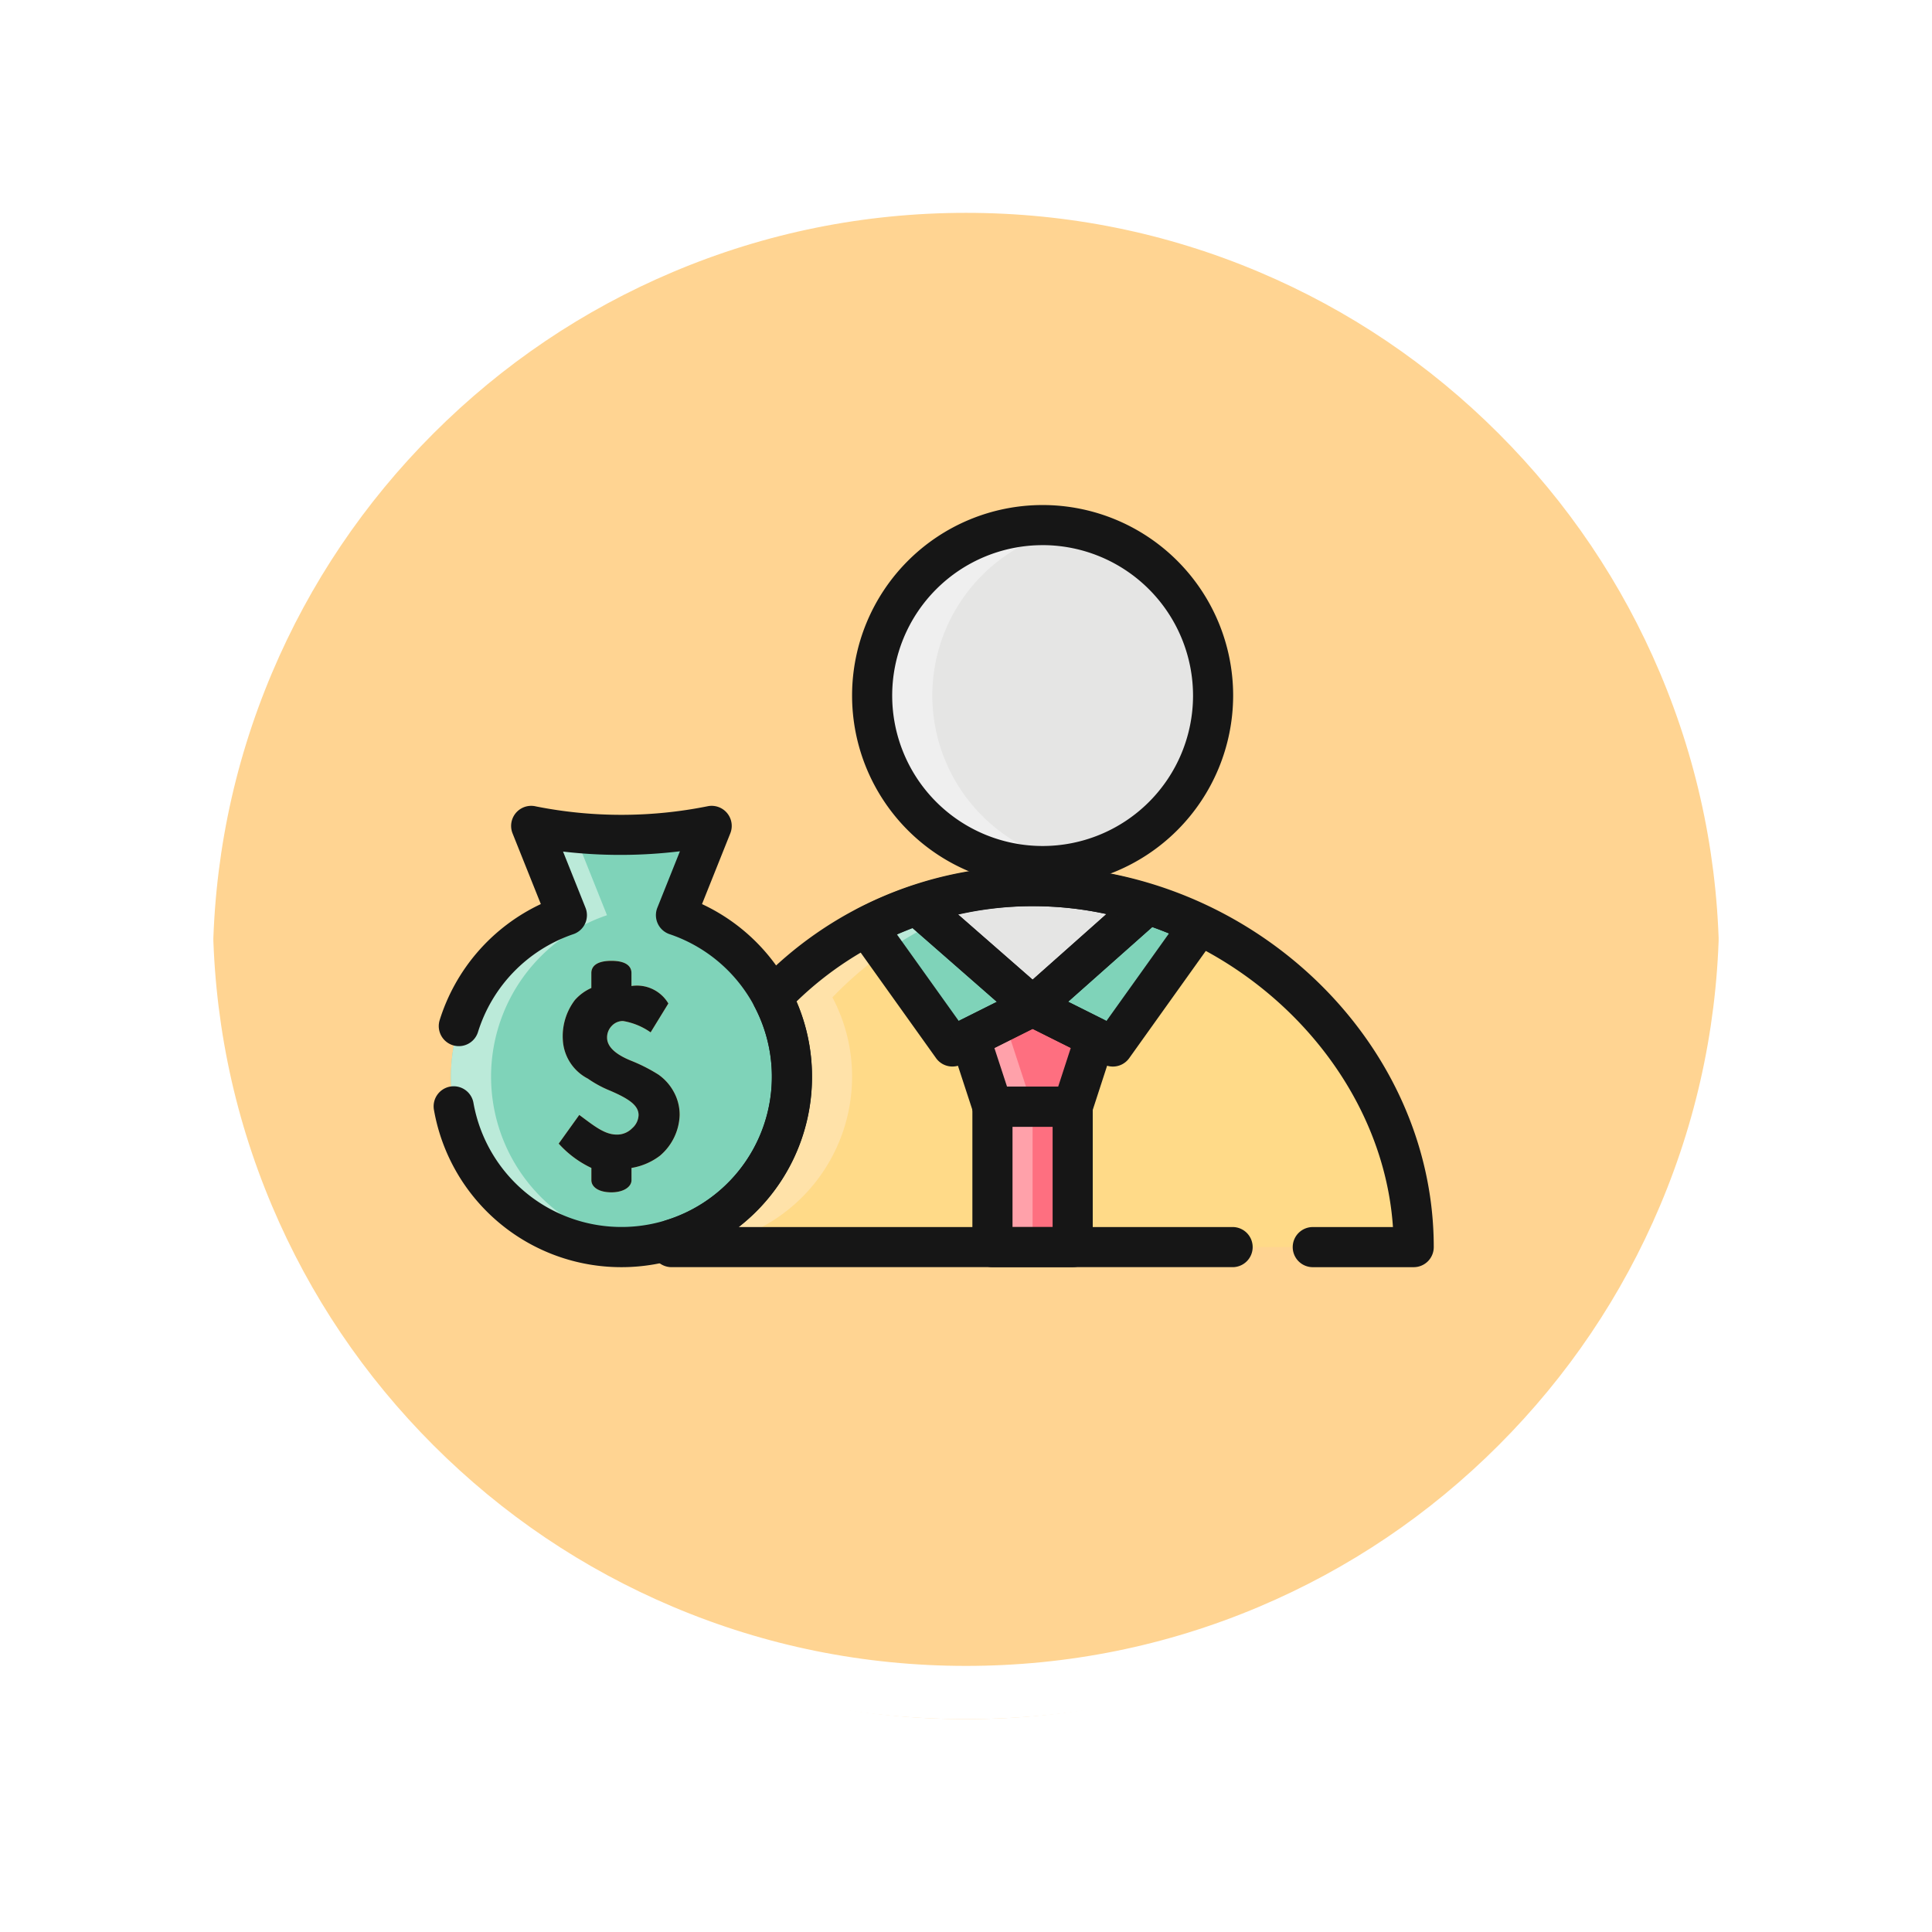 <svg xmlns="http://www.w3.org/2000/svg" xmlns:xlink="http://www.w3.org/1999/xlink" width="108.914" height="108.914" viewBox="0 0 108.914 108.914">
  <defs>
    <filter id="Trazado_874925" x="0" y="0" width="108.914" height="108.914" filterUnits="userSpaceOnUse">
      <feOffset dy="3" input="SourceAlpha"/>
      <feGaussianBlur stdDeviation="3" result="blur"/>
      <feFlood flood-opacity="0.161"/>
      <feComposite operator="in" in2="blur"/>
      <feComposite in="SourceGraphic"/>
    </filter>
  </defs>
  <g id="Grupo_1108578" data-name="Grupo 1108578" transform="translate(-797.889 -1949.485)">
    <g id="Grupo_1098742" data-name="Grupo 1098742" transform="translate(806.889 1955.484)">
      <g transform="matrix(1, 0, 0, 1, -9, -6)" filter="url(#Trazado_874925)">
        <g id="Trazado_874925-2" data-name="Trazado 874925" transform="translate(9 6)" fill="#ffcd80" opacity="0.859">
          <path d="M 45.457 89.414 C 39.522 89.414 33.766 88.252 28.347 85.96 C 23.113 83.746 18.412 80.577 14.375 76.539 C 10.337 72.502 7.168 67.801 4.954 62.567 C 2.662 57.149 1.5 51.392 1.5 45.457 C 1.5 39.522 2.662 33.766 4.954 28.347 C 7.168 23.113 10.337 18.412 14.375 14.375 C 18.412 10.337 23.113 7.168 28.347 4.954 C 33.766 2.662 39.522 1.5 45.457 1.5 C 51.392 1.5 57.148 2.662 62.566 4.954 C 67.8 7.168 72.502 10.337 76.539 14.375 C 80.576 18.412 83.746 23.113 85.96 28.347 C 88.252 33.766 89.414 39.522 89.414 45.457 C 89.414 51.392 88.252 57.149 85.96 62.567 C 83.746 67.801 80.576 72.502 76.539 76.539 C 72.502 80.577 67.8 83.746 62.566 85.96 C 57.148 88.252 51.392 89.414 45.457 89.414 Z" stroke="none"/>
          <path d="M 45.457 3 C 39.724 3 34.164 4.122 28.932 6.335 C 23.876 8.473 19.335 11.535 15.435 15.435 C 11.535 19.335 8.473 23.876 6.335 28.932 C 4.122 34.164 3 39.724 3 45.457 C 3 51.19 4.122 56.75 6.335 61.982 C 8.473 67.038 11.535 71.579 15.435 75.479 C 19.335 79.379 23.876 82.441 28.932 84.579 C 34.164 86.792 39.724 87.914 45.457 87.914 C 51.19 87.914 56.75 86.792 61.982 84.579 C 67.037 82.441 71.578 79.379 75.478 75.479 C 79.378 71.579 82.44 67.038 84.578 61.982 C 86.791 56.75 87.914 51.19 87.914 45.457 C 87.914 39.724 86.791 34.164 84.578 28.932 C 82.44 23.876 79.378 19.335 75.478 15.435 C 71.578 11.535 67.037 8.473 61.982 6.335 C 56.75 4.122 51.19 3 45.457 3 M 45.457 0 C 70.562 0 90.914 20.352 90.914 45.457 L 90.914 45.457 C 90.914 70.562 70.562 90.914 45.457 90.914 C 20.352 90.914 0 70.562 0 45.457 L 0 45.457 C 0 20.352 20.352 0 45.457 0 Z" stroke="none" fill="#fff"/>
        </g>
      </g>
      <g id="Trazado_874923" data-name="Trazado 874923" transform="translate(0 0)" fill="none">
        <path d="M45.457,0A45.457,45.457,0,0,1,90.914,45.457h0A45.457,45.457,0,0,1,0,45.457H0A45.457,45.457,0,0,1,45.457,0Z" stroke="none"/>
        <path d="M 45.457 3 C 39.724 3 34.164 4.122 28.932 6.335 C 23.876 8.473 19.335 11.535 15.435 15.435 C 11.535 19.335 8.473 23.876 6.335 28.932 C 4.122 34.164 3 39.724 3 45.457 C 3 51.19 4.122 56.75 6.335 61.982 C 8.473 67.038 11.535 71.579 15.435 75.479 C 19.335 79.379 23.876 82.441 28.932 84.579 C 34.164 86.792 39.724 87.914 45.457 87.914 C 51.19 87.914 56.75 86.792 61.982 84.579 C 67.037 82.441 71.578 79.379 75.478 75.479 C 79.378 71.579 82.44 67.038 84.578 61.982 C 86.791 56.75 87.914 51.19 87.914 45.457 C 87.914 39.724 86.791 34.164 84.578 28.932 C 82.44 23.876 79.378 19.335 75.478 15.435 C 71.578 11.535 67.037 8.473 61.982 6.335 C 56.75 4.122 51.19 3 45.457 3 M 45.457 0 C 70.562 0 90.914 20.352 90.914 45.457 L 90.914 45.457 C 90.914 70.562 70.562 90.914 45.457 90.914 C 20.352 90.914 0 70.562 0 45.457 L 0 45.457 C 0 20.352 20.352 0 45.457 0 Z" stroke="none" fill="#fff"/>
      </g>
    </g>
    <g id="gastos" transform="translate(806.464 1931.249)">
      <g id="Grupo_1108657" data-name="Grupo 1108657" transform="translate(16.847 46.421)">
        <g id="Grupo_1108641" data-name="Grupo 1108641" transform="translate(12.437 21.768)">
          <path id="Trazado_897079" data-name="Trazado 897079" d="M100.035,150a20.277,20.277,0,0,0-14.676,6.274A9.6,9.6,0,0,1,79.7,169.922c0,.145-.021.285-.021.43h41.835C121.517,159.112,111.275,150,100.035,150Z" transform="translate(-79.683 -150)" fill="#ffda88"/>
        </g>
        <g id="Grupo_1108642" data-name="Grupo 1108642" transform="translate(12.437 21.768)">
          <path id="Trazado_897080" data-name="Trazado 897080" d="M89.859,160.741a9.536,9.536,0,0,0-1.108-4.467,20.284,20.284,0,0,1,13.011-6.188c-.573-.046-1.147-.086-1.727-.086a20.277,20.277,0,0,0-14.676,6.274A9.6,9.6,0,0,1,79.7,169.922c0,.145-.021.285-.021.43h3.392c0-.145.019-.285.021-.43A9.613,9.613,0,0,0,89.859,160.741Z" transform="translate(-79.683 -150)" fill="#ffe2a9"/>
        </g>
        <g id="Grupo_1108643" data-name="Grupo 1108643" transform="translate(22.329 0)">
          <circle id="Elipse_11692" data-name="Elipse 11692" cx="9.611" cy="9.611" r="9.611" transform="translate(0 18.973) rotate(-80.782)" fill="#e5e5e4"/>
        </g>
        <g id="Grupo_1108644" data-name="Grupo 1108644" transform="translate(23.744 1.416)">
          <path id="Trazado_897081" data-name="Trazado 897081" d="M136.875,62.769a9.606,9.606,0,0,1,7.915-9.452,9.611,9.611,0,1,0,0,18.9A9.606,9.606,0,0,1,136.875,62.769Z" transform="translate(-133.483 -53.159)" fill="#efefef"/>
        </g>
        <g id="Grupo_1108645" data-name="Grupo 1108645" transform="translate(26.275 21.768)">
          <path id="Trazado_897082" data-name="Trazado 897082" d="M145.525,151.084l6.515,5.7,6.476-5.757A21.4,21.4,0,0,0,152.04,150,20.287,20.287,0,0,0,145.525,151.084Z" transform="translate(-145.525 -150)" fill="#e5e5e4"/>
        </g>
        <g id="Grupo_1108646" data-name="Grupo 1108646" transform="translate(26.275 21.768)">
          <path id="Trazado_897083" data-name="Trazado 897083" d="M149.307,150.2c-.293.04-.584.082-.872.133-.382.071-.762.149-1.136.241-.155.036-.307.077-.46.118-.442.118-.881.242-1.312.388l1.082.947a20.267,20.267,0,0,1,7.134-1.947c-.564-.045-1.131-.085-1.7-.085-.63,0-1.251.039-1.867.094C149.882,150.121,149.595,150.164,149.307,150.2Z" transform="translate(-145.526 -149.999)" fill="#efefef"/>
        </g>
        <g id="Grupo_1108647" data-name="Grupo 1108647" transform="translate(32.789 22.799)">
          <path id="Trazado_897084" data-name="Trazado 897084" d="M183.012,154.907l-6.488,5.753,4.523,2.261,4.888-6.844A22.481,22.481,0,0,0,183.012,154.907Z" transform="translate(-176.524 -154.907)" fill="#7fd3b9"/>
        </g>
        <g id="Grupo_1108648" data-name="Grupo 1108648" transform="translate(23.439 22.852)">
          <path id="Trazado_897085" data-name="Trazado 897085" d="M136.86,163.121l4.523-2.261-6.515-5.7a20.071,20.071,0,0,0-2.835,1.2Z" transform="translate(-132.032 -155.16)" fill="#7fd3b9"/>
        </g>
        <g id="Grupo_1108649" data-name="Grupo 1108649" transform="translate(23.439 22.852)">
          <path id="Trazado_897086" data-name="Trazado 897086" d="M134.868,155.16a20.071,20.071,0,0,0-2.835,1.2l1.036,1.45a20.233,20.233,0,0,1,2.882-1.706Z" transform="translate(-132.033 -155.16)" fill="#bbead9"/>
        </g>
        <g id="Grupo_1108650" data-name="Grupo 1108650" transform="translate(29.256 28.552)">
          <path id="Trazado_897087" data-name="Trazado 897087" d="M165.506,187.934l1.265-3.89-3.527-1.763-3.533,1.767,1.272,3.887Z" transform="translate(-159.711 -182.281)" fill="#fe6f80"/>
        </g>
        <g id="Grupo_1108651" data-name="Grupo 1108651" transform="translate(30.528 34.205)">
          <rect id="Rectángulo_403060" data-name="Rectángulo 403060" width="4.523" height="7.915" fill="#fe6f80"/>
        </g>
        <g id="Grupo_1108652" data-name="Grupo 1108652" transform="translate(30.528 34.205)">
          <rect id="Rectángulo_403061" data-name="Rectángulo 403061" width="2.261" height="7.915" fill="#ffa1aa"/>
        </g>
        <g id="Grupo_1108653" data-name="Grupo 1108653" transform="translate(29.256 28.552)">
          <path id="Trazado_897088" data-name="Trazado 897088" d="M164.375,182.846l-1.131-.565-3.533,1.767,1.272,3.887h2.261l-1.272-3.887Z" transform="translate(-159.711 -182.281)" fill="#ffa1aa"/>
        </g>
        <g id="Grupo_1108654" data-name="Grupo 1108654" transform="translate(0 18.376)">
          <path id="Trazado_897089" data-name="Trazado 897089" d="M33.186,138.893l2.014-5.034a25.528,25.528,0,0,1-10.176,0l2.014,5.034a9.611,9.611,0,1,0,6.149,0Z" transform="translate(-20.501 -133.859)" fill="#7fd3b9"/>
        </g>
        <g id="Grupo_1108655" data-name="Grupo 1108655" transform="translate(0 18.376)">
          <path id="Trazado_897090" data-name="Trazado 897090" d="M22.762,147.993a9.61,9.61,0,0,1,6.536-9.1l-1.864-4.659a18.751,18.751,0,0,1-2.411-.374l2.014,5.034a9.607,9.607,0,0,0,3.075,18.71,9.79,9.79,0,0,0,1.131-.072A9.608,9.608,0,0,1,22.762,147.993Z" transform="translate(-20.501 -133.86)" fill="#bbead9"/>
        </g>
        <g id="Grupo_1108656" data-name="Grupo 1108656" transform="translate(6.073 25.981)">
          <path id="Trazado_897091" data-name="Trazado 897091" d="M55.88,177.422a2.83,2.83,0,0,0-.862-.962,9.4,9.4,0,0,0-1.52-.774c-.916-.368-1.371-.806-1.371-1.309a.929.929,0,0,1,.264-.661.86.86,0,0,1,.631-.275,3.759,3.759,0,0,1,1.56.64l1-1.628a2.057,2.057,0,0,0-2.08-.985v-.731c0-.38-.3-.688-1.131-.688s-1.131.308-1.131.688v.843a2.687,2.687,0,0,0-.929.681,3.367,3.367,0,0,0-.677,2.266,2.61,2.61,0,0,0,1.41,2.162,6.362,6.362,0,0,0,1.248.677c1.1.471,1.611.845,1.611,1.379a1.029,1.029,0,0,1-.361.741,1.186,1.186,0,0,1-.762.355c-.746.052-1.362-.472-2.22-1.105l-1.16,1.617a5.814,5.814,0,0,0,1.842,1.371v.687c0,.381.4.688,1.131.688.683,0,1.131-.307,1.131-.688v-.687a3.615,3.615,0,0,0,1.6-.686,3.135,3.135,0,0,0,1.114-2.28A2.671,2.671,0,0,0,55.88,177.422Z" transform="translate(-49.398 -170.049)" fill="#ffda88"/>
        </g>
      </g>
      <g id="Grupo_1108667" data-name="Grupo 1108667" transform="translate(15.874 46.706)">
        <g id="Grupo_1108658" data-name="Grupo 1108658" transform="translate(23.586)">
          <path id="Trazado_897092" data-name="Trazado 897092" d="M138.844,69.261a10.741,10.741,0,1,1,10.741-10.741A10.754,10.754,0,0,1,138.844,69.261Zm0-19.221a8.48,8.48,0,1,0,8.48,8.48A8.489,8.489,0,0,0,138.844,50.039Z" transform="translate(-128.103 -47.778)" fill="#161616"/>
        </g>
        <g id="Grupo_1108659" data-name="Grupo 1108659" transform="translate(26.116 20.358)">
          <path id="Trazado_897093" data-name="Trazado 897093" d="M147.789,153.687a1.129,1.129,0,0,1-.745-.279l-6.515-5.7a1.131,1.131,0,0,1,.382-1.923,21.748,21.748,0,0,1,13.7-.064,1.131,1.131,0,0,1,.409,1.922l-6.476,5.757A1.126,1.126,0,0,1,147.789,153.687Zm-4.2-6.309,4.2,3.671,4.16-3.7A19.218,19.218,0,0,0,143.587,147.378Z" transform="translate(-140.144 -144.647)" fill="#161616"/>
        </g>
        <g id="Grupo_1108660" data-name="Grupo 1108660" transform="translate(32.631 21.384)">
          <path id="Trazado_897094" data-name="Trazado 897094" d="M176.8,159.8a1.132,1.132,0,0,1-.505-.119l-4.523-2.261a1.131,1.131,0,0,1-.244-1.857l6.488-5.753a1.131,1.131,0,0,1,1.094-.232,23.7,23.7,0,0,1,3.07,1.23,1.13,1.13,0,0,1,.43,1.675l-4.888,6.844A1.131,1.131,0,0,1,176.8,159.8Zm-2.521-3.656,2.163,1.082,3.522-4.931q-.47-.192-.939-.359Z" transform="translate(-171.145 -149.528)" fill="#161616"/>
        </g>
        <g id="Grupo_1108661" data-name="Grupo 1108661" transform="translate(23.281 21.437)">
          <path id="Trazado_897095" data-name="Trazado 897095" d="M132.612,160a1.129,1.129,0,0,1-.92-.474l-4.827-6.758a1.131,1.131,0,0,1,.4-1.661,21.339,21.339,0,0,1,3-1.271,1.136,1.136,0,0,1,1.106.22l6.515,5.7a1.132,1.132,0,0,1-.239,1.863l-4.523,2.261A1.134,1.134,0,0,1,132.612,160Zm-3.123-7.446,3.481,4.873,2.152-1.077-4.748-4.154Q129.926,152.369,129.489,152.558Z" transform="translate(-126.654 -149.783)" fill="#161616"/>
        </g>
        <g id="Grupo_1108662" data-name="Grupo 1108662" transform="translate(29.097 27.136)">
          <path id="Trazado_897096" data-name="Trazado 897096" d="M161.255,184.815h-4.523a1.131,1.131,0,0,1-1.074-.778l-1.272-3.887a1.131,1.131,0,0,1,.569-1.364l3.533-1.767a1.132,1.132,0,0,1,1.011,0l3.527,1.763a1.132,1.132,0,0,1,.57,1.361l-1.265,3.89A1.13,1.13,0,0,1,161.255,184.815Zm-3.7-2.261h2.882l.71-2.183-2.15-1.075-2.155,1.078Z" transform="translate(-154.33 -176.9)" fill="#161616"/>
        </g>
        <g id="Grupo_1108663" data-name="Grupo 1108663" transform="translate(30.369 32.789)">
          <path id="Trazado_897097" data-name="Trazado 897097" d="M166.036,213.977h-4.523a1.13,1.13,0,0,1-1.131-1.131v-7.915a1.13,1.13,0,0,1,1.131-1.131h4.523a1.13,1.13,0,0,1,1.131,1.131v7.915A1.13,1.13,0,0,1,166.036,213.977Zm-3.392-2.261h2.261v-5.653h-2.261Z" transform="translate(-160.383 -203.801)" fill="#161616"/>
        </g>
        <g id="Grupo_1108664" data-name="Grupo 1108664" transform="translate(7.045 25.696)">
          <path id="Trazado_897098" data-name="Trazado 897098" d="M55.88,177.422a2.83,2.83,0,0,0-.862-.962,9.4,9.4,0,0,0-1.52-.774c-.916-.368-1.371-.806-1.371-1.309a.929.929,0,0,1,.264-.661.86.86,0,0,1,.631-.275,3.759,3.759,0,0,1,1.56.64l1-1.628a2.057,2.057,0,0,0-2.08-.985v-.731c0-.38-.3-.688-1.131-.688s-1.131.308-1.131.688v.843a2.687,2.687,0,0,0-.929.681,3.367,3.367,0,0,0-.677,2.266,2.61,2.61,0,0,0,1.41,2.162,6.362,6.362,0,0,0,1.248.677c1.1.471,1.611.845,1.611,1.379a1.029,1.029,0,0,1-.361.741,1.186,1.186,0,0,1-.762.355c-.746.052-1.362-.472-2.22-1.105l-1.16,1.617a5.814,5.814,0,0,0,1.842,1.371v.687c0,.381.4.688,1.131.688.683,0,1.131-.307,1.131-.688v-.687a3.615,3.615,0,0,0,1.6-.686,3.135,3.135,0,0,0,1.114-2.28A2.671,2.671,0,0,0,55.88,177.422Z" transform="translate(-49.398 -170.049)" fill="#161616"/>
        </g>
        <g id="Grupo_1108665" data-name="Grupo 1108665" transform="translate(12.279 20.352)">
          <path id="Trazado_897099" data-name="Trazado 897099" d="M117.267,167.234h-5.653a1.131,1.131,0,1,1,0-2.261H116.1c-.667-9.761-9.873-18.091-20.313-18.091a19.027,19.027,0,0,0-13.311,5.376,10.576,10.576,0,0,1,.874,4.234,10.693,10.693,0,0,1-4.13,8.48h27.874a1.131,1.131,0,0,1,0,2.261H75.433A1.13,1.13,0,0,1,74.3,166.1c0-.1.007-.209.014-.311l.008-.14a1.131,1.131,0,0,1,.8-1.058,8.47,8.47,0,0,0,4.989-12.041,1.131,1.131,0,0,1,.184-1.311,21.3,21.3,0,0,1,15.492-6.622c12.258,0,22.613,9.838,22.613,21.483A1.13,1.13,0,0,1,117.267,167.234Z" transform="translate(-74.302 -144.621)" fill="#161616"/>
        </g>
        <g id="Grupo_1108666" data-name="Grupo 1108666" transform="translate(0 16.961)">
          <path id="Trazado_897100" data-name="Trazado 897100" d="M26.457,154.488a10.72,10.72,0,0,1-10.565-8.847,1.131,1.131,0,1,1,2.226-.4,8.476,8.476,0,1,0,11.052-9.526,1.13,1.13,0,0,1-.688-1.49l1.273-3.182a27.824,27.824,0,0,1-6.589.016l1.266,3.167a1.13,1.13,0,0,1-.688,1.49,8.5,8.5,0,0,0-5.379,5.535,1.131,1.131,0,0,1-2.161-.667,10.777,10.777,0,0,1,5.71-6.565l-1.595-3.988a1.132,1.132,0,0,1,1.323-1.517,24.67,24.67,0,0,0,9.681-.011,1.131,1.131,0,0,1,1.272,1.528L31,134.02a10.737,10.737,0,0,1-4.543,20.468Z" transform="translate(-15.874 -128.484)" fill="#161616"/>
        </g>
      </g>
    </g>
  </g>
</svg>
